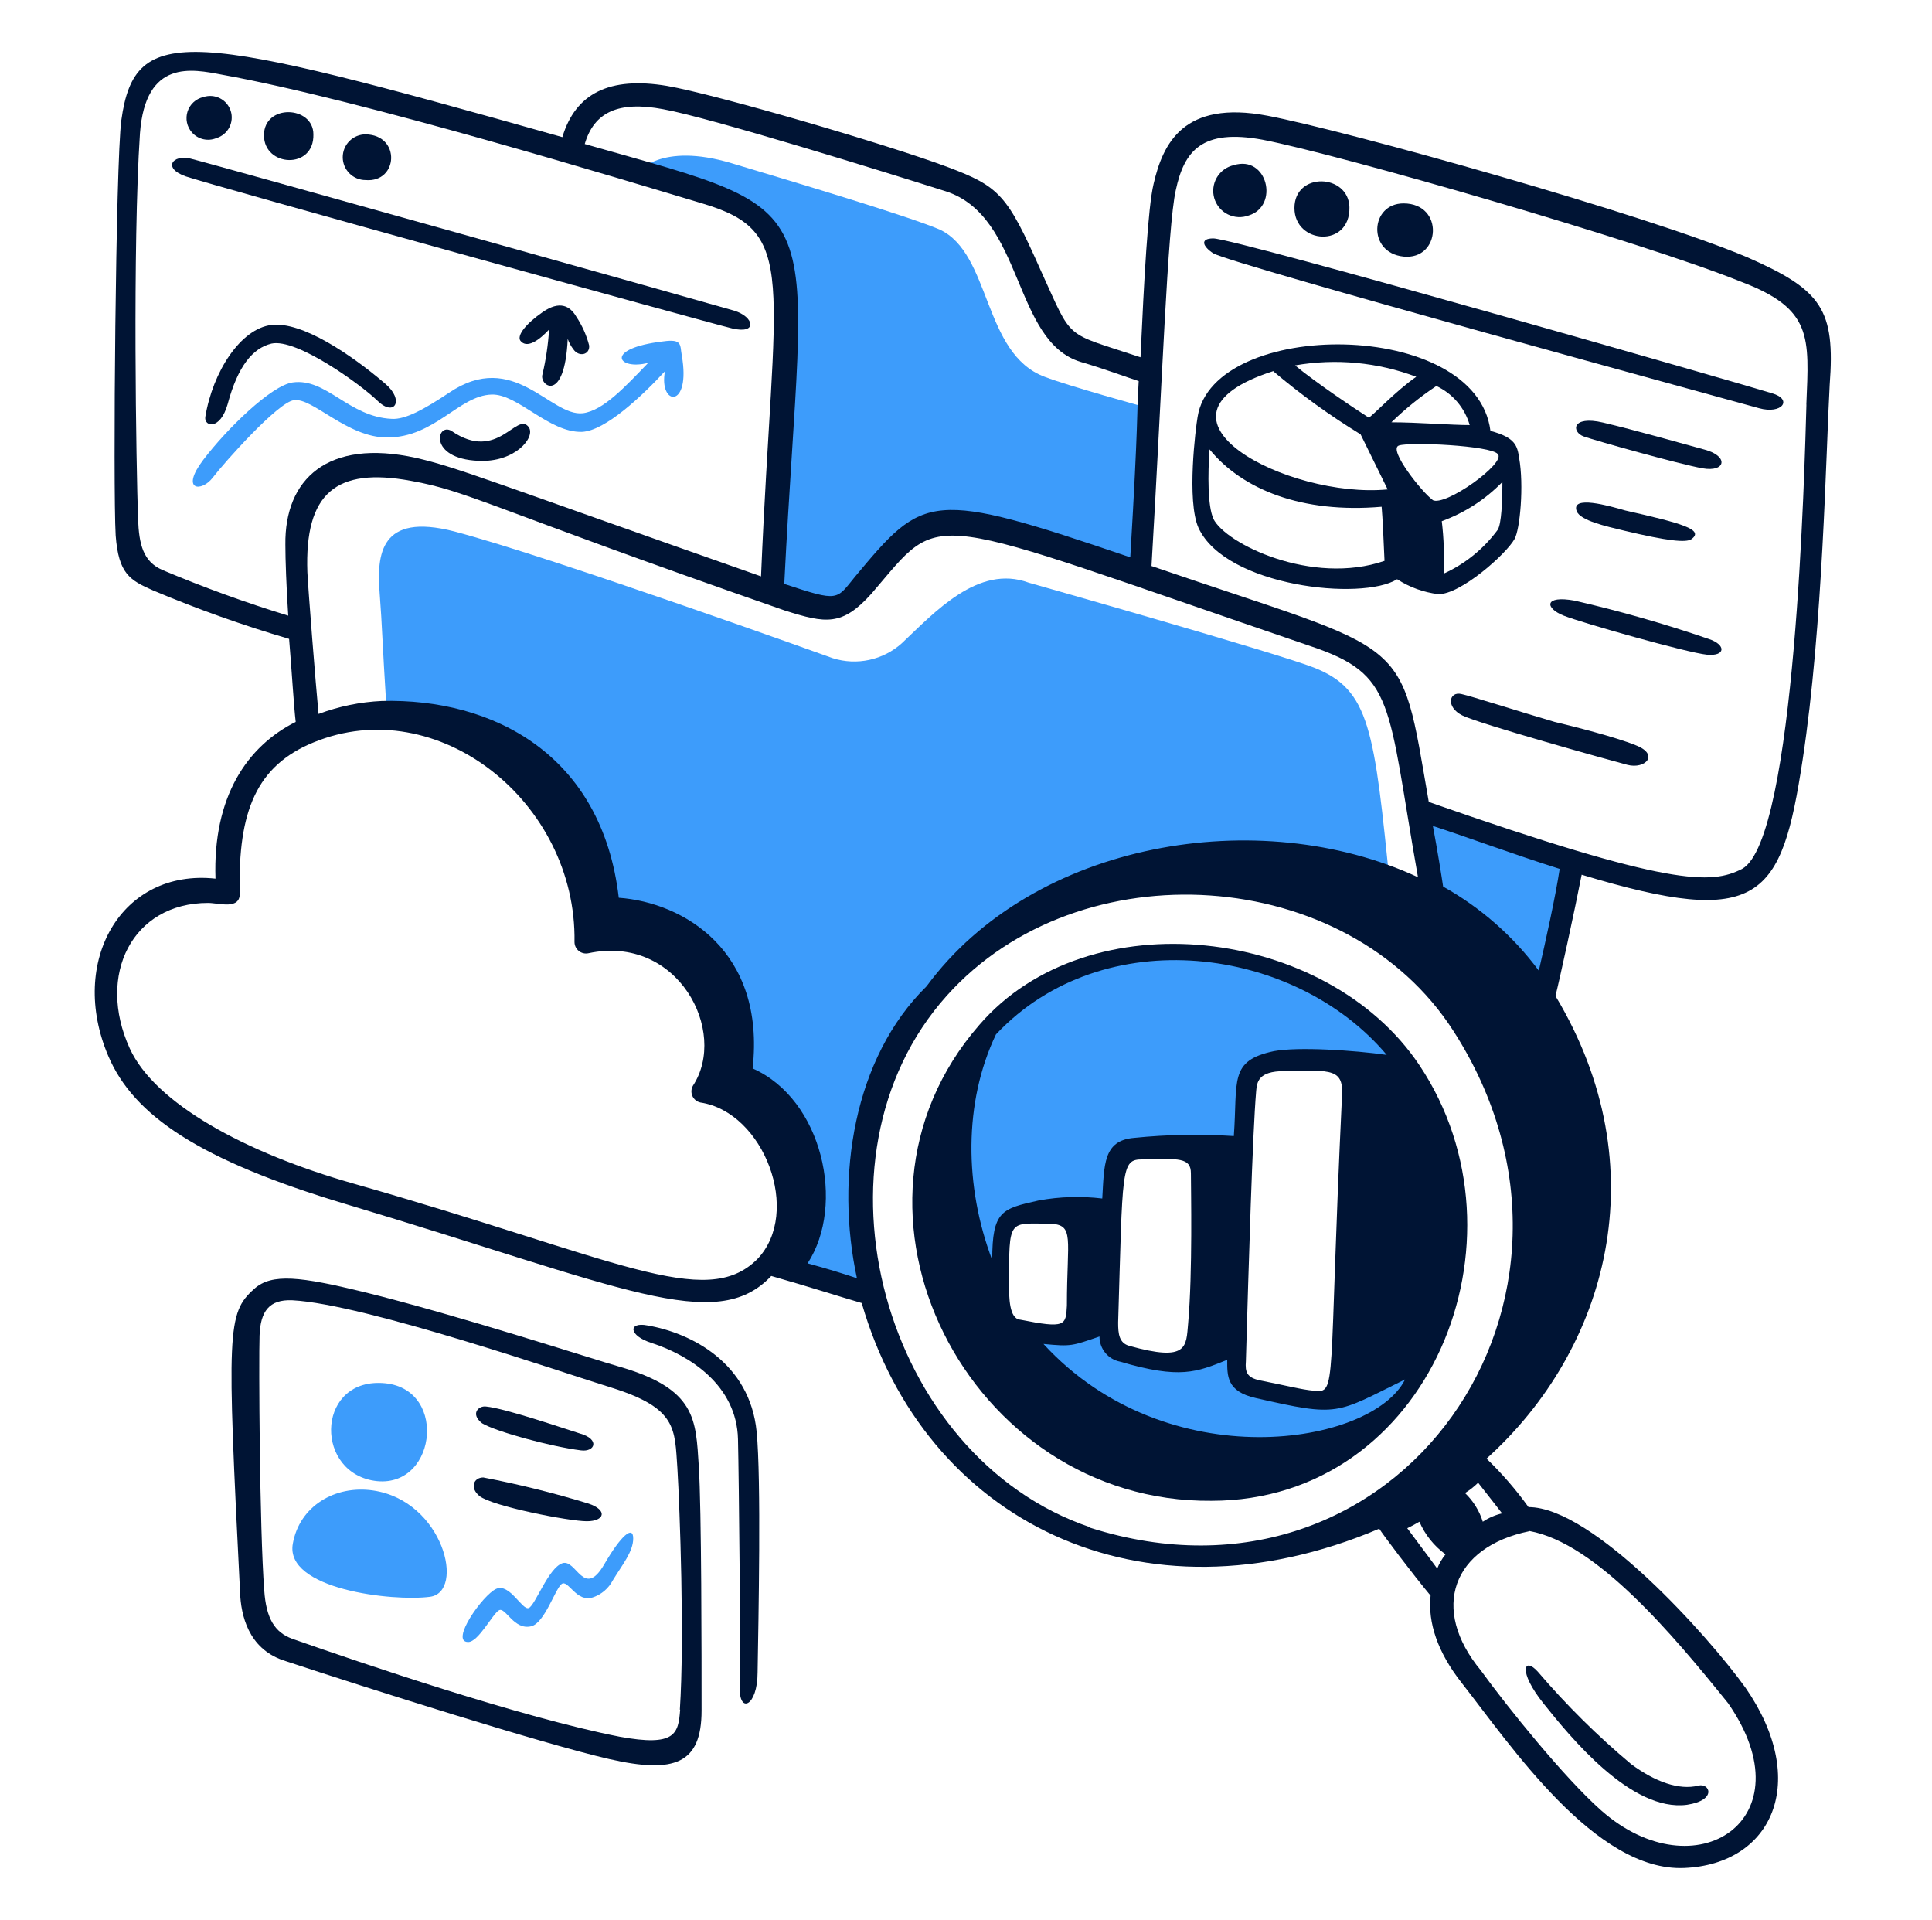 <svg width="156" height="155" viewBox="0 0 156 155" fill="none" xmlns="http://www.w3.org/2000/svg">
<path d="M89.536 98.137C89.536 98.137 90.138 94.146 90.439 93.32C90.887 91.776 100.475 93.096 100.475 93.096C100.475 93.096 100.777 87.445 101.456 86.24C102.135 85.036 109.176 84.581 113.198 85.469C104.706 75.432 89.621 73.332 80.372 82.612C74.544 88.456 78.79 103.395 80.519 104.375C80.596 102.491 80.673 99.102 81.121 98.5C82.001 97.288 89.536 98.137 89.536 98.137Z" fill="#3D9CFB"/>
<path d="M65.21 48.798C70.406 50.975 69.842 41.186 78.612 42.321C80.496 42.321 86.973 44.352 91.736 46.011L92.346 32.833C92.346 32.833 86.317 31.173 84.364 30.424C79.338 28.564 80.048 20.466 75.871 18.528C73.385 17.47 64.878 14.915 59.08 13.178C53.282 11.441 51.468 13.95 51.468 13.95C51.468 13.95 62.747 15.818 63.365 21.477C64.137 28.425 62.593 41.356 62.462 47.833C63.782 48.266 64.762 48.644 65.21 48.798Z" fill="#3D9CFB"/>
<path d="M115.437 71.889H112.271C110.967 58.85 110.619 55.677 106.095 53.894C103.239 52.759 83.059 47.038 83.059 47.038C78.99 45.533 75.454 49.447 72.814 51.933C72.071 52.599 71.166 53.061 70.191 53.272C69.215 53.483 68.2 53.437 67.248 53.137C67.248 53.137 44.659 45.008 36.676 42.9C30.655 41.356 30.423 44.784 30.655 47.872C30.886 50.96 30.802 50.728 31.257 58.032C38.328 58.032 47.214 60.819 47.747 75.656C53.151 74.221 60.169 78.667 58.509 87.553C66.491 91.413 62.956 102.082 62.956 102.082C62.956 102.082 67.92 103.966 70.405 104.645C61.373 78.212 98.267 56.302 123.867 82.96L127.109 69.55L115.213 65.937L115.437 71.889Z" fill="#3D9CFB"/>
<path d="M103.988 112.72C101.355 112.118 99.356 111.894 99.927 109.185L96.986 109.331C95.781 110.767 88.934 110.312 89.606 107.525L86.224 107.749C85.166 108.521 81.592 107.301 81.592 107.301C90.779 123.034 110.928 118.742 114.873 110.767C104.351 112.574 109.392 113.917 103.988 112.72Z" fill="#3D9CFB"/>
<path d="M31.257 35.319C35.117 35.319 37.055 31.93 39.688 31.853C41.795 31.776 44.32 34.941 46.991 34.864C48.874 34.786 51.885 31.93 53.692 29.969C53.167 32.779 55.822 33.057 55.05 28.688C54.896 27.861 55.12 27.337 53.545 27.56C48.697 28.132 49.886 29.938 52.341 29.29C50.526 31.173 48.72 33.15 47.068 33.358C44.428 33.659 41.494 28.163 36.26 31.706C34.229 33.057 32.724 33.883 31.628 33.814C28.162 33.659 26.355 30.502 23.645 30.872C21.908 31.104 18.295 34.64 16.412 37.126C14.528 39.611 16.265 39.758 17.183 38.554C18.102 37.349 22.456 32.455 23.73 32.308C25.243 32.077 28.015 35.319 31.257 35.319Z" fill="#3D9CFB"/>
<path d="M29.975 119.499C35.171 120.556 36.298 112.196 31.103 111.671C25.683 111.138 25.305 118.518 29.975 119.499Z" fill="#3D9CFB"/>
<path d="M30.122 120.325C27.034 119.877 24.177 121.606 23.645 124.617C22.973 128.307 31.697 129.303 34.715 128.91C37.595 128.539 35.812 121.159 30.122 120.325Z" fill="#3D9CFB"/>
<path d="M48.797 126.277C47.145 129.133 46.535 125.822 45.408 126.2C44.281 126.578 43.223 129.589 42.698 129.813C42.173 130.037 41.154 127.782 40.066 128.269C38.977 128.755 36.298 132.561 37.803 132.561C38.63 132.561 39.764 130.299 40.289 129.998C40.814 129.697 41.494 131.658 42.922 131.28C43.98 130.979 44.806 128.346 45.331 127.891C45.856 127.435 46.535 129.435 47.894 128.948C48.575 128.714 49.142 128.228 49.476 127.589C50.248 126.316 51.128 125.273 51.128 124.2C51.128 123.127 50.156 123.938 48.797 126.277Z" fill="#3D9CFB"/>
<path d="M49.947 110.312C48.071 109.787 37 106.174 29.319 104.29C24.347 103.086 21.939 102.746 20.51 104.066C18.326 106.02 18.326 107.448 19.383 128.531C19.453 130.415 20.055 133.055 22.842 134.028C29.844 136.344 43.925 140.806 49.198 142.011C54.471 143.215 56.648 142.389 56.648 138.097C56.648 133.804 56.648 121.761 56.424 118.372C56.177 114.604 56.254 112.119 49.947 110.312ZM54.919 138.019C54.772 139.98 54.54 141.03 50.024 140.204C42.119 138.66 29.18 134.26 23.598 132.299C22.162 131.774 21.491 130.639 21.336 128.385C20.958 123.413 20.889 109.787 20.958 107.826C21.028 105.865 21.73 104.893 23.598 104.97C29.466 105.271 45.732 110.914 49.422 112.041C54.695 113.701 54.471 115.361 54.695 118.518C54.895 121.83 55.274 132.299 54.895 138.019H54.919Z" fill="#001434"/>
<path d="M52.263 107C50.719 106.699 50.719 107.826 52.641 108.428C55.652 109.409 59.489 111.817 59.589 116.187C59.666 119.422 59.813 134.028 59.736 136.213C59.659 138.398 61.172 137.757 61.172 135.009C61.241 130.793 61.473 119.422 61.095 115.585C60.546 110.011 55.799 107.602 52.263 107Z" fill="#001434"/>
<path d="M47.515 121.383C44.725 120.528 41.89 119.824 39.023 119.275C38.251 119.275 37.896 120.101 38.722 120.781C39.78 121.607 45.948 122.811 47.384 122.811C48.82 122.811 49.098 121.908 47.515 121.383Z" fill="#001434"/>
<path d="M36.452 34.786C35.256 34.076 34.546 37.033 38.63 37.203C41.571 37.35 43.261 35.319 42.698 34.486C41.71 33.165 40.204 37.373 36.452 34.786Z" fill="#001434"/>
<path d="M79.067 82.751C66.067 97.682 78.172 121.352 97.819 121.159C115.437 121.159 124.006 100.06 114.611 85.994C107.122 74.784 87.876 72.514 79.067 82.751ZM80.117 101.727C77.863 95.783 77.801 89.005 80.418 83.508C89.088 74.29 104.574 76.375 111.97 85.16C109.338 84.79 104.821 84.488 102.861 84.859C99.209 85.631 99.95 87.252 99.626 91.714C96.94 91.539 94.244 91.588 91.566 91.861C89.065 92.07 89.165 94.061 89.003 96.756C87.299 96.551 85.573 96.603 83.885 96.91C80.882 97.582 80.117 97.744 80.117 101.727ZM108.357 88.549C107.238 112.111 107.987 112.481 106.095 112.273C105.123 112.196 103.687 111.817 101.733 111.439C100.676 111.215 100.529 110.768 100.599 109.895C100.83 101.982 101.131 91.591 101.432 88.055C101.502 87.376 101.579 86.472 103.687 86.472C107.601 86.364 108.504 86.295 108.357 88.549ZM95.936 106.846C95.766 108.714 95.936 109.98 91.188 108.652C90.362 108.428 90.285 107.679 90.285 106.776C90.663 94.277 90.493 93.598 92.246 93.598C95.179 93.521 96.16 93.444 96.16 94.725C96.16 96.007 96.306 102.708 95.936 106.846ZM81.476 103.758C81.476 98.3 81.422 98.786 84.788 98.786C86.795 98.886 86.147 99.921 86.147 105.41C86.062 107 86.046 107.27 82.379 106.537C81.476 106.475 81.476 104.669 81.476 103.765V103.758ZM84.263 108.498C86.525 108.722 86.579 108.644 88.779 107.896C88.776 108.374 88.94 108.839 89.243 109.21C89.546 109.581 89.969 109.834 90.439 109.926C95.287 111.354 96.615 110.775 99.093 109.779C99.093 111.061 99.024 112.335 101.409 112.867C108.18 114.411 107.809 114.141 113.453 111.362C110.805 116.704 94.26 119.391 84.263 108.506V108.498Z" fill="#001434"/>
<path d="M136.219 145.701C138.705 145.322 138.025 143.894 137.122 144.157C135.578 144.535 133.656 143.856 131.718 142.427C129.004 140.155 126.484 137.66 124.183 134.97C123.056 133.696 122.531 134.9 124.639 137.533C126.746 140.165 131.703 146.303 136.219 145.701Z" fill="#001434"/>
<path d="M38.931 114.905C40.065 115.585 44.504 116.789 46.913 117.09C48.048 117.237 48.457 116.187 46.836 115.731C45.408 115.284 40.814 113.701 39.232 113.547C38.629 113.477 37.958 114.149 38.931 114.905Z" fill="#001434"/>
<path d="M59.265 25.075C57.597 24.581 16.805 13.139 15.368 12.8C13.933 12.46 13.107 13.572 14.99 14.236C16.874 14.899 57.018 26.009 59.111 26.511C61.203 27.012 60.909 25.569 59.265 25.075Z" fill="#001434"/>
<path d="M31.103 30.973C28.393 28.657 24.402 25.931 21.916 26.233C19.43 26.534 17.176 29.992 16.573 33.682C16.496 34.455 17.778 34.74 18.38 32.633C19.206 29.544 20.41 28.109 21.916 27.738C23.954 27.283 29.142 31.05 30.5 32.37C31.859 33.69 32.685 32.308 31.103 30.973Z" fill="#001434"/>
<path d="M17.476 11.148C17.697 11.081 17.902 10.971 18.08 10.824C18.258 10.678 18.405 10.497 18.512 10.293C18.619 10.089 18.685 9.865 18.705 9.635C18.726 9.406 18.7 9.174 18.63 8.955C18.559 8.735 18.446 8.531 18.297 8.356C18.147 8.18 17.964 8.036 17.758 7.932C17.553 7.828 17.328 7.766 17.098 7.749C16.868 7.733 16.637 7.762 16.419 7.836C16.123 7.903 15.85 8.045 15.627 8.25C15.403 8.454 15.237 8.713 15.144 9.002C15.051 9.29 15.035 9.597 15.097 9.894C15.159 10.19 15.297 10.465 15.498 10.692C15.739 10.965 16.059 11.156 16.414 11.238C16.769 11.319 17.14 11.288 17.476 11.148Z" fill="#001434"/>
<path d="M46.535 25.569C46.01 24.666 45.169 24.264 43.825 25.191C42.482 26.117 41.718 27.074 42.019 27.506C42.552 28.186 43.563 27.437 44.335 26.603C44.259 27.82 44.081 29.029 43.802 30.216C43.509 31.119 45.593 32.664 45.84 27.36C45.945 27.657 46.097 27.936 46.288 28.186C46.744 28.865 47.647 28.641 47.57 27.885C47.357 27.06 47.007 26.277 46.535 25.569Z" fill="#001434"/>
<path d="M29.52 14.537C32.16 14.761 32.384 10.893 29.52 10.847C29.03 10.847 28.561 11.041 28.215 11.387C27.869 11.733 27.675 12.202 27.675 12.692C27.675 13.181 27.869 13.65 28.215 13.996C28.561 14.342 29.03 14.537 29.52 14.537Z" fill="#001434"/>
<path d="M25.305 10.846C25.305 8.53 21.314 8.361 21.314 10.924C21.314 13.487 25.382 13.71 25.305 10.846Z" fill="#001434"/>
<path d="M132.073 60.162C130.421 59.491 126.954 58.618 125.526 58.279C122.438 57.376 118.972 56.248 117.991 56.025C117.011 55.801 116.718 57.074 118.069 57.754C119.42 58.433 129.965 61.367 131.401 61.745C132.837 62.123 134.034 60.919 132.073 60.162Z" fill="#001434"/>
<path d="M137.647 36.3C135.686 35.767 132.004 34.717 129.441 34.115C126.877 33.513 126.877 34.887 127.897 35.242C128.916 35.597 135.57 37.465 137.462 37.805C139.353 38.145 139.608 36.825 137.647 36.3Z" fill="#001434"/>
<path d="M131.17 42.846C134.636 43.672 136.142 43.827 136.574 43.526C137.632 42.754 135.802 42.244 131.232 41.21C129.95 40.839 126.793 39.936 127.318 41.287C127.634 42.02 129.587 42.468 131.17 42.846Z" fill="#001434"/>
<path d="M113.329 20.713C116.34 21.014 116.641 16.421 113.329 16.421C110.619 16.421 110.387 20.412 113.329 20.713Z" fill="#001434"/>
<path d="M137.956 51.578C134.41 50.361 130.802 49.33 127.148 48.49C124.662 48.034 124.732 49.092 126.245 49.694C127.758 50.296 136.281 52.705 137.825 52.852C139.369 52.998 139.376 52.033 137.956 51.578Z" fill="#001434"/>
<path d="M143.066 31.745C141.414 31.212 99.772 19.246 97.966 19.246C96.839 19.246 97.14 19.918 97.966 20.45C99.51 21.354 140.133 32.416 142.016 32.949C143.9 33.482 144.803 32.231 143.066 31.745Z" fill="#001434"/>
<path d="M141.114 20.782C132.977 17.324 108.689 10.546 102.336 9.341C95.558 8.06 93.898 11.595 93.149 14.838C92.693 16.722 92.377 22.558 92.091 28.842C85.799 26.742 86.687 27.622 84.039 21.84C81.329 15.741 80.727 15.062 76.504 13.479C71.687 11.673 57.76 7.604 53.846 6.933C49.214 6.161 46.466 7.535 45.408 11.071C15.3 2.578 10.899 1.737 9.795 9.72C9.34 13.178 9.116 39.38 9.34 43.225C9.571 46.313 10.475 46.838 12.358 47.664C15.943 49.175 19.611 50.482 23.344 51.578C23.576 54.365 23.722 56.982 23.877 58.279C19.963 60.24 17.176 64.308 17.399 70.932C9.795 70.106 5.503 77.633 8.738 85.237C10.776 90.055 16.118 93.675 27.937 97.211C50.326 103.92 57.791 107.764 62.276 103.009C65.442 103.912 67.773 104.669 69.579 105.194C74.659 122.757 92.076 131.596 111.368 123.413C111.592 123.791 114.078 127.103 115.514 128.817C115.282 131.002 116.085 133.38 117.992 135.819C122.007 140.945 128.839 151.105 135.988 150.804C143.136 150.503 146.155 143.802 140.959 136.275C137.918 132.036 128.607 121.668 123.419 121.668C122.41 120.264 121.275 118.954 120.03 117.754C129.819 108.946 133.926 94.262 125.596 80.404C125.905 79.2 127.14 73.549 127.712 70.615C142.202 75.001 143.847 72.515 145.553 61.351C147.213 50.435 147.436 36.431 147.738 31.089C148.193 25.005 147.135 23.423 141.114 20.782ZM53.545 8.816C57.305 9.488 71.61 13.935 76.358 15.44C82.68 17.471 81.762 27.561 87.274 29.221C89.08 29.745 90.887 30.425 91.945 30.765C91.759 33.852 91.945 33.551 91.265 44.993C75.053 39.473 74.621 39.874 69.055 46.537C67.51 48.428 67.788 48.621 63.326 47.139C64.917 15.386 67.835 17.486 47.215 11.626C47.971 9.04 49.947 8.137 53.545 8.816ZM23.043 43.974C23.043 45.178 23.12 47.363 23.274 49.702C19.825 48.647 16.431 47.415 13.107 46.012C11.563 45.332 11.223 43.974 11.146 41.866C11 37.805 10.698 19.879 11.301 10.77C11.748 4.748 15.516 5.574 17.924 6.029C29.219 8.06 50.349 14.521 56.702 16.421C64.561 18.737 62.462 22.257 61.45 46.529C39.734 38.901 36.955 37.736 33.589 36.964C26.432 35.389 22.973 38.693 23.043 43.974ZM61.149 101.65C56.973 105.827 49.731 101.581 28.54 95.551C19.808 93.073 12.505 89.082 10.475 84.635C7.765 78.691 10.698 72.893 16.797 72.893C17.701 72.893 19.43 73.495 19.36 72.059C19.206 65.513 20.712 61.822 25.305 59.939C35.341 55.801 46.574 64.756 46.388 76.05C46.389 76.189 46.42 76.326 46.48 76.451C46.54 76.575 46.628 76.685 46.736 76.772C46.844 76.859 46.97 76.92 47.105 76.951C47.24 76.983 47.38 76.984 47.516 76.954C54.749 75.41 58.81 83.284 55.954 87.646C55.881 87.771 55.838 87.912 55.83 88.057C55.822 88.202 55.849 88.347 55.908 88.479C55.966 88.612 56.056 88.728 56.169 88.82C56.281 88.911 56.414 88.975 56.556 89.005C61.697 89.777 64.762 97.891 61.149 101.65ZM69.201 103.194C68.074 102.816 66.793 102.422 65.21 101.99C68.298 97.25 66.414 88.742 60.771 86.256C61.821 76.768 55.197 72.854 49.963 72.476C48.612 60.896 39.795 56.364 30.84 56.588C29.09 56.668 27.363 57.022 25.722 57.638C25.49 55.229 24.888 47.602 24.819 46.197C24.587 39.797 27.135 37.705 33.172 38.816C37.873 39.65 39.471 40.97 63.365 49.285C66.677 50.335 67.997 50.566 70.367 47.926C76.358 40.978 73.826 41.256 105.756 52.141C112.704 54.457 111.986 56.596 114.495 70.816C101.695 64.872 83.468 67.883 74.814 79.625C68.916 85.423 67.426 95.049 69.201 103.233V103.194ZM116.039 126.617C115.213 125.482 114.232 124.201 113.63 123.374C113.931 123.228 114.232 123.073 114.611 122.85C115.065 123.9 115.793 124.809 116.718 125.482C116.433 125.836 116.204 126.232 116.039 126.655V126.617ZM123.489 123.598C128.893 124.579 135.069 131.959 139.531 137.494C146.078 146.905 136.875 152.857 129.287 146.156C126.33 143.539 121.759 137.873 119.575 134.862C115.437 129.867 117.29 124.88 123.489 123.614V123.598ZM121.312 122.17C120.747 122.298 120.21 122.528 119.729 122.85C119.453 121.969 118.959 121.172 118.293 120.533C118.676 120.297 119.031 120.017 119.351 119.7C120.254 120.858 120.856 121.607 121.312 122.209V122.17ZM88.031 123.297C71.309 117.654 64.662 93.513 76.45 80.381C87.174 68.407 108.782 69.828 117.367 83.246C131.232 104.8 112.951 131.241 88.031 123.336V123.297ZM124.245 78.351C122.179 75.572 119.548 73.262 116.525 71.573C116.379 70.592 116.078 68.709 115.699 66.678C118.486 67.582 122.099 68.933 125.936 70.145C125.604 72.36 124.77 76.128 124.245 78.39V78.351ZM145.862 32.64C145.715 37.574 144.997 67.782 140.666 70.145C138.18 71.418 134.868 71.573 115.367 64.74C112.966 50.929 114.178 52.967 92.979 45.695C93.844 31.081 94.268 18.327 94.94 15.348C95.619 12.182 97.047 10.376 101.942 11.279C108.188 12.483 132.514 19.493 140.542 22.728C146.379 24.928 146.078 27.182 145.854 32.679L145.862 32.64Z" fill="#001434"/>
<path d="M108.96 16.721C108.882 14.012 104.521 13.857 104.521 16.791C104.521 19.725 109.037 20.033 108.96 16.721Z" fill="#001434"/>
<path d="M100.83 17.393C103.316 16.621 102.335 12.499 99.626 13.332C99.341 13.395 99.073 13.516 98.837 13.688C98.601 13.859 98.403 14.077 98.255 14.328C98.108 14.579 98.013 14.858 97.978 15.147C97.942 15.436 97.967 15.729 98.049 16.009C98.132 16.288 98.272 16.547 98.459 16.77C98.647 16.994 98.878 17.176 99.139 17.305C99.399 17.435 99.684 17.51 99.975 17.525C100.266 17.54 100.557 17.495 100.83 17.393Z" fill="#001434"/>
<path d="M122.284 43.526C122.74 42.754 123.056 39.156 122.662 36.971C122.516 35.991 122.361 35.319 120.346 34.787C119.204 25.662 97.958 25.677 96.7 33.66C96.553 34.486 95.796 40.438 96.777 42.623C98.985 47.363 109.978 48.536 112.812 46.761C113.812 47.409 114.947 47.821 116.131 47.965C117.922 48.011 121.612 44.73 122.284 43.526ZM114.379 30.402C112.727 31.529 110.766 33.636 110.519 33.714C109.314 32.941 106.304 30.927 104.567 29.498C107.861 28.922 111.25 29.242 114.379 30.425V30.402ZM97.966 41.843C97.518 40.862 97.518 38.307 97.665 36.277C100.297 39.511 105.122 41.465 111.561 40.909C111.638 41.812 111.715 43.395 111.793 45.278C105.948 47.293 98.946 43.904 97.966 41.866V41.843ZM102.783 29.946C105.008 31.832 107.375 33.543 109.862 35.065L112.047 39.511C103.988 40.283 91.296 33.667 102.783 29.969V29.946ZM115.961 31.151C116.614 31.453 117.193 31.892 117.661 32.438C118.128 32.984 118.473 33.625 118.671 34.316C117.127 34.316 114.456 34.092 112.348 34.092C113.462 33.012 114.671 32.035 115.961 31.174V31.151ZM115.66 40.337C114.888 39.812 112.047 36.277 112.951 35.968C113.854 35.659 120.331 35.968 120.933 36.647C121.682 37.35 116.641 40.963 115.66 40.361V40.337ZM116.564 46.289C116.632 44.883 116.583 43.473 116.417 42.074C118.265 41.4 119.938 40.318 121.311 38.909C121.311 40.453 121.234 42.298 120.933 42.769C119.804 44.305 118.3 45.526 116.564 46.313V46.289Z" fill="#001434"/>
</svg>
